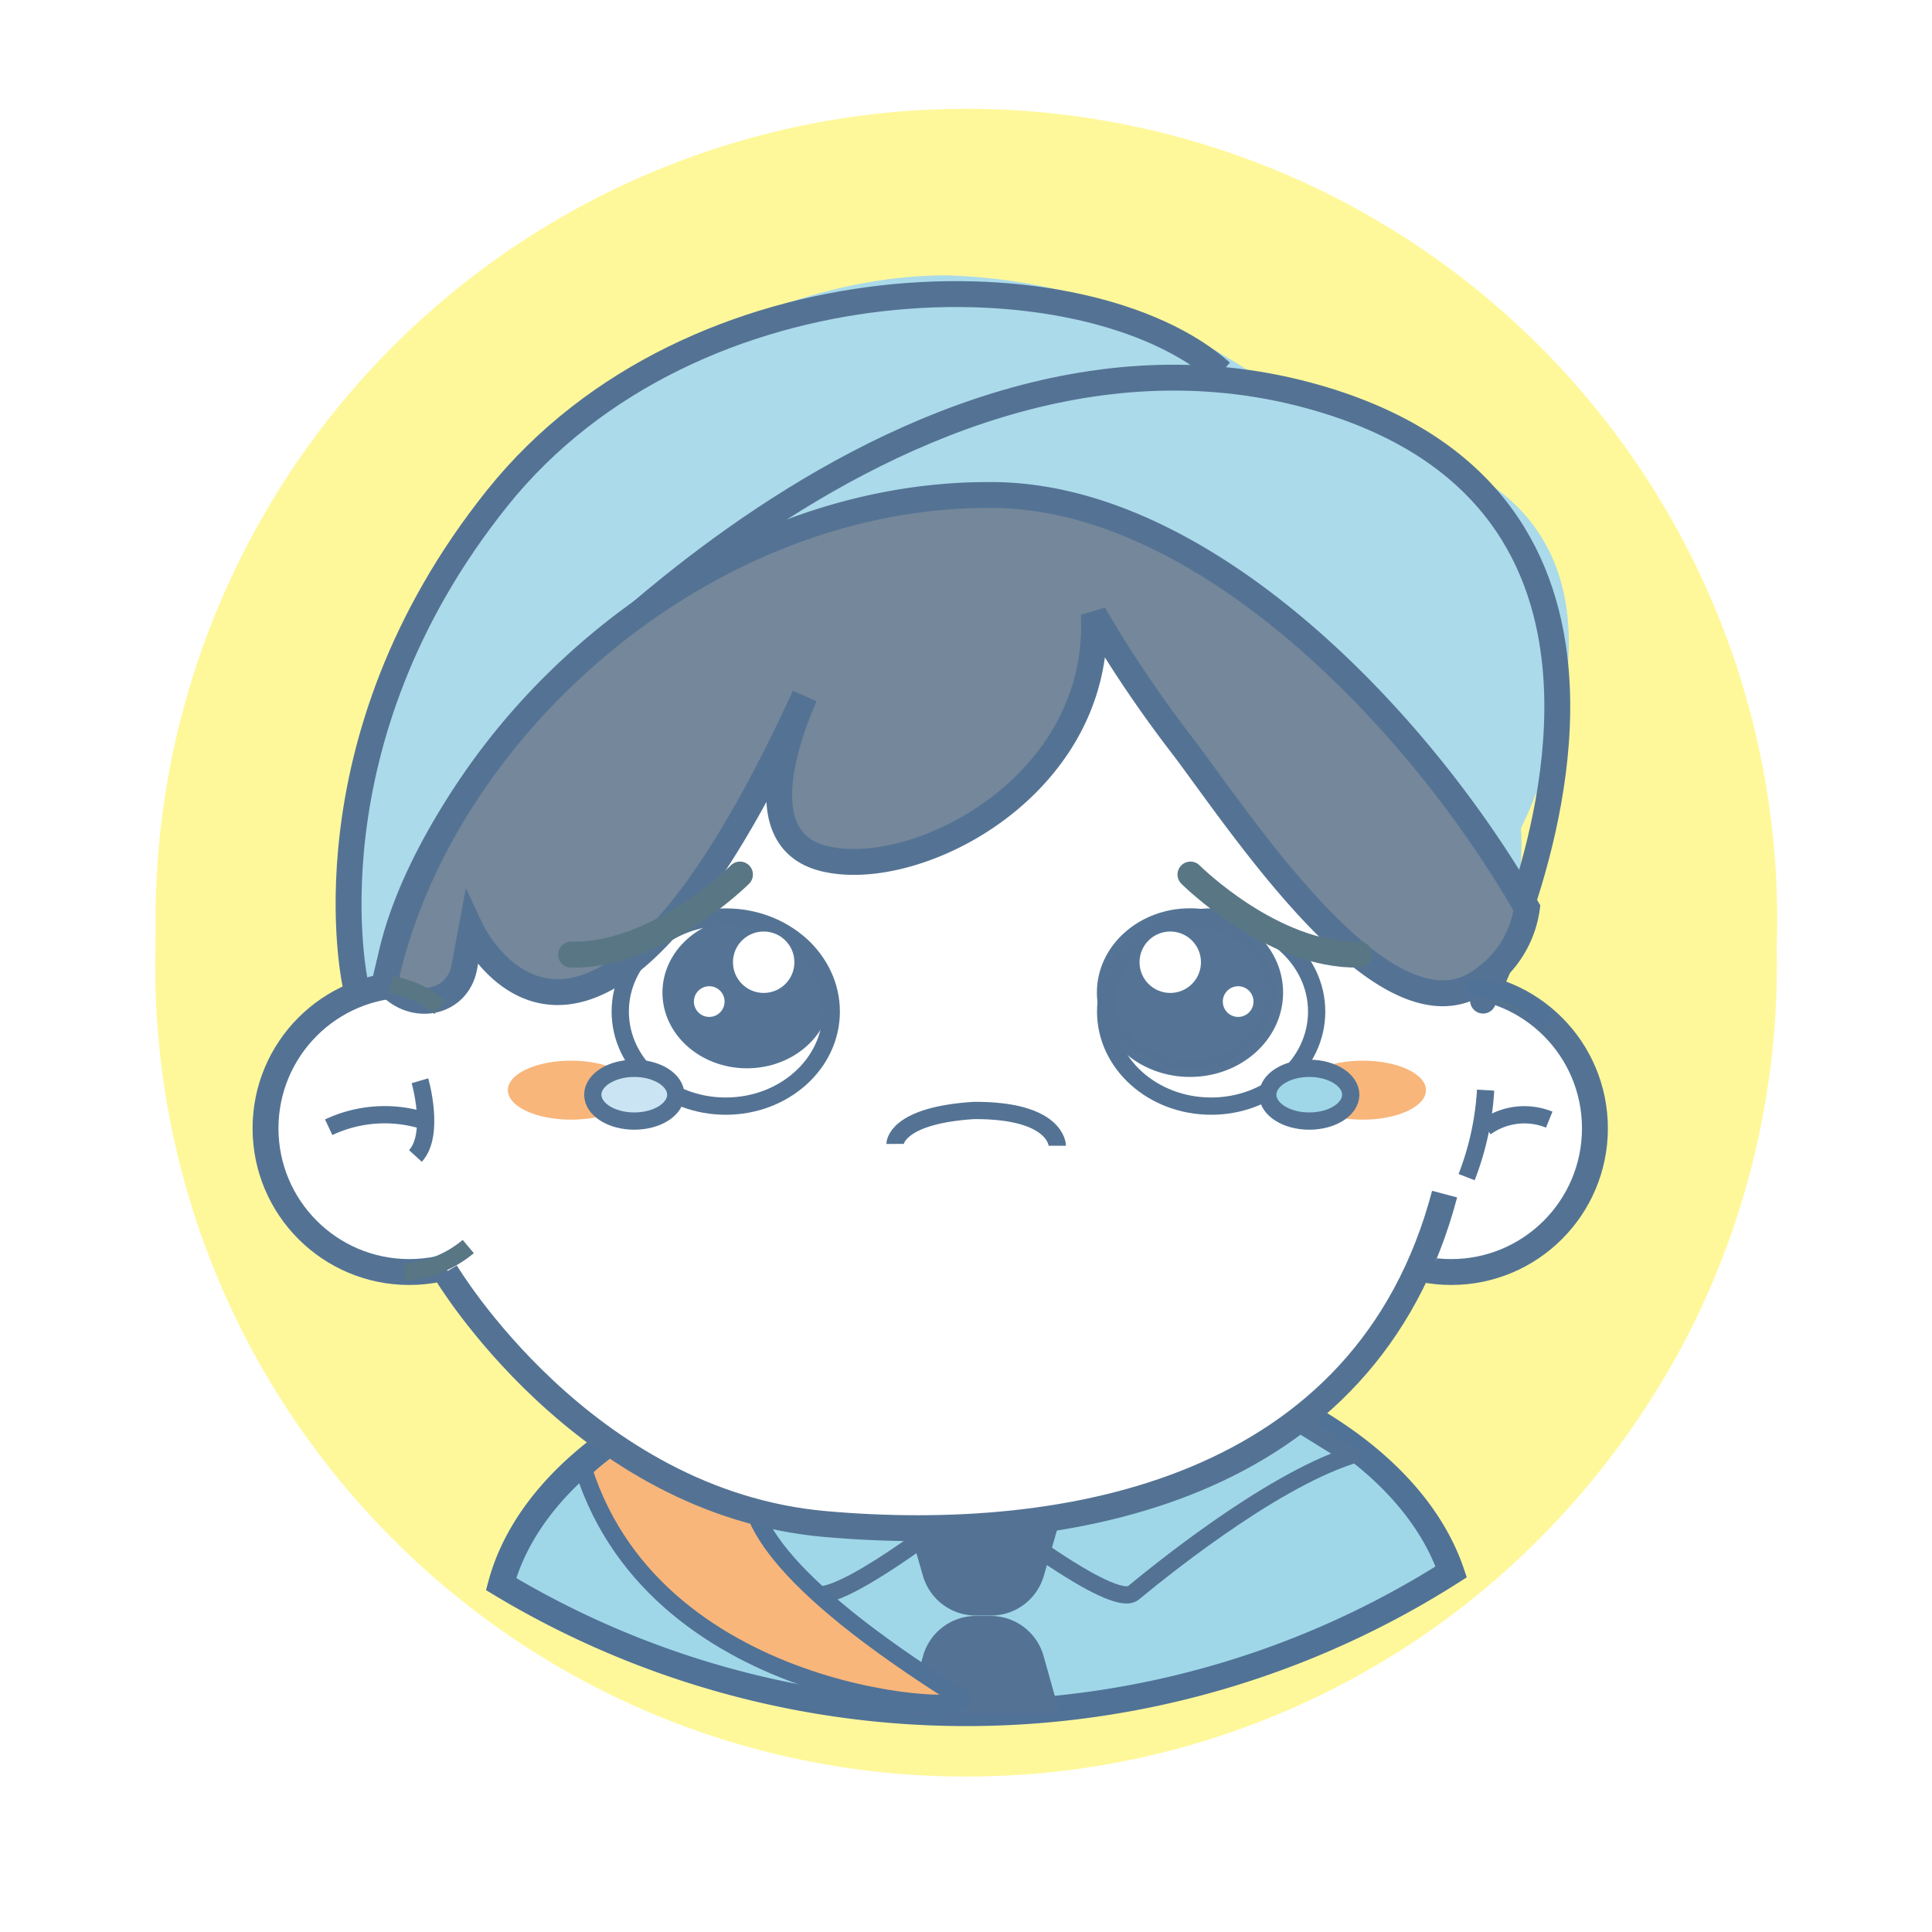 <svg xmlns="http://www.w3.org/2000/svg" xmlns:xlink="http://www.w3.org/1999/xlink" width="111.903" height="111.898" viewBox="0 0 111.903 111.898"><defs><filter id="a" x="0" y="0" width="111.903" height="111.898" filterUnits="userSpaceOnUse"><feOffset dy="3" input="SourceAlpha"/><feGaussianBlur stdDeviation="3" result="b"/><feFlood flood-opacity="0.161"/><feComposite operator="in" in2="b"/><feComposite in="SourceGraphic"/></filter></defs><g transform="translate(8 -24.763)"><g transform="matrix(1, 0, 0, 1, -8, 24.76)" filter="url(#a)"><path d="M2034.1,2903.9a46.735,46.735,0,0,1-26.276-8.033,47.376,47.376,0,0,1-15.015-16.554,46.965,46.965,0,1,1,82.9-.585,47.89,47.89,0,0,1-10.543,13.426,45.122,45.122,0,0,1-3.7,2.956,46.726,46.726,0,0,1-27.361,8.791Z" transform="translate(-1978.15 -2804)" fill="#fff89b"/></g><path d="M2011.028,2821.645" transform="translate(-1980.686 -2776.572)" fill="none" stroke="#707070" stroke-width="1"/><g transform="translate(1 31.054)"><path d="M5356.7-293.072a46.734,46.734,0,0,1-26.277-8.033,47.368,47.368,0,0,1-15.014-16.554,46.964,46.964,0,0,1,18.918-63.667,46.965,46.965,0,0,1,63.667,18.919,46.969,46.969,0,0,1,.312,44.162,47.9,47.9,0,0,1-10.543,13.426,45.343,45.343,0,0,1-3.7,2.956,46.737,46.737,0,0,1-27.361,8.791Z" transform="translate(-5309.728 387.008)" fill="#fff89b"/><path d="M5381.058-315.5a52.3,52.3,0,0,1-55.035.707c2.2-8.109,13.736-14.29,27.624-14.29C5367.136-329.086,5378.392-323.261,5381.058-315.5Z" transform="translate(-5306.001 400.253)" fill="#9fd7e8" stroke="#507297" stroke-width="1.5"/><path d="M5348.966-319.609s7.232,5.7,8.435,4.711,7.754-6.378,12.59-7.954l-5.745-3.545Z" transform="translate(-5300.755 400.868)" fill="#9fd7e8" stroke="#547394" stroke-linecap="round" stroke-linejoin="round" stroke-width="1"/><path d="M5351.489-319.609s-7.23,5.7-8.435,4.711-7.754-5.676-12.591-7.249l5.747-4.246Z" transform="translate(-5304.986 400.868)" fill="#9fd7e8" stroke="#547394" stroke-linecap="round" stroke-linejoin="round" stroke-width="1"/><path d="M5350.025-314.949h-.882a3.186,3.186,0,0,1-3.062-2.3l-.915-3.179H5354l-.917,3.179A3.185,3.185,0,0,1,5350.025-314.949Z" transform="translate(-5301.624 402.232)" fill="#547394"/><path d="M5349.14-315.95h.882a3.178,3.178,0,0,1,3.062,2.366l.916,3.258h-8.839l.915-3.258A3.178,3.178,0,0,1,5349.14-315.95Z" transform="translate(-5301.626 403.257)" fill="#547394"/><path d="M5329.917-322.157s4.846-4.858,10.129-3.457-10.378,2.826,11.735,16.7C5352.913-307.988,5334.277-308.482,5329.917-322.157Z" transform="translate(-5305.11 400.989)" fill="#f8b67b" stroke="#507297" stroke-width="1"/><path d="M5320.89-336.4c-3.59-5.529-.478-12.15-.478-16.361,0-10.487,16.843-26.387,33.013-26.387a33.759,33.759,0,0,1,17.555,5.587c3.743.512,8.317,2.663,13.976,6.573,7.649,5.283,3.6,15.892,1.709,19.873a15.874,15.874,0,0,1-3.732,11.206c-6.7,7.747-21.451,14.491-31.822,14.491C5340.205-321.418,5326.233-328.157,5320.89-336.4Z" transform="translate(-5307.57 388.805)" fill="#abdaea"/><circle cx="8.324" cy="8.324" r="8.324" transform="translate(6.379 50.738)" fill="#fff" stroke="#547394" stroke-width="1.5"/><circle cx="8.324" cy="8.324" r="8.324" transform="translate(66.732 50.738)" fill="#fff" stroke="#547394" stroke-width="1.5"/><path d="M5384.6-337.513c0,15.653-14.319,28.349-31.983,28.349a36.708,36.708,0,0,1-8.072-.91c-13.593-2.991-23.919-14.148-23.919-27.438a25.209,25.209,0,0,1,.687-5.861c3.044-12.843,15.9-22.485,31.3-22.485,12.287,0,22.949,6.143,28.31,15.145A25.719,25.719,0,0,1,5384.6-337.513Z" transform="translate(-5307.237 391.844)" fill="#fff" stroke="rgba(0,0,0,0)" stroke-width="1"/><path d="M5353.994-337.735s0-2.07-4.834-2.044c-4.567.291-4.565,1.938-4.565,1.938" transform="translate(-5301.754 397.807)" fill="none" stroke="#547394" stroke-miterlimit="9.996" stroke-width="1"/><ellipse cx="3.661" cy="1.709" rx="3.661" ry="1.709" transform="translate(20.415 55.143)" fill="#f8b67b"/><ellipse cx="3.661" cy="1.709" rx="3.661" ry="1.709" transform="translate(66.272 55.143)" fill="#f8b67b"/><g transform="translate(26.925 46.823)"><ellipse cx="6.111" cy="5.477" rx="6.111" ry="5.477" fill="#fff" stroke="#547394" stroke-miterlimit="10" stroke-width="1"/></g><g transform="translate(55.04 46.823)"><ellipse cx="6.111" cy="5.477" rx="6.111" ry="5.477" fill="#fff" stroke="#547394" stroke-miterlimit="10" stroke-width="1"/></g><ellipse cx="4.893" cy="4.384" rx="4.893" ry="4.384" transform="translate(29.37 46.818)" fill="#547394" opacity="0.991" style="isolation:isolate"/><ellipse cx="4.893" cy="4.384" rx="4.893" ry="4.384" transform="translate(55.032 46.818)" fill="#547394" stroke="#547394" stroke-width="1" opacity="0.991" style="isolation:isolate"/><path d="M5384.136-338.243s5.111-9.907,4.188-19.391c-.641-6.578-4.186-12.954-14.356-15.679-24.832-6.653-47.727,21.657-47.727,21.657s-4.928,6.3-5.62,12.4" transform="translate(-5307.236 389.908)" fill="none" stroke="#547394" stroke-linecap="round" stroke-linejoin="round" stroke-width="1.5"/><path d="M5386.687-344.869a6.043,6.043,0,0,1-2.539,4.13c-5.353,4.1-13.639-8.493-17.325-13.412a71.2,71.2,0,0,1-5.222-7.741c.508,9.971-10.32,15.515-15.663,14.147-4.43-1.13-1.944-7.405-1.083-9.4-12.665,27.657-19.313,13.546-19.313,13.546l-.383,2.048c-.354,2.334-3.194,2.762-4.59.86,3.247-14.681,18.475-28.1,34.895-28.1C5367.915-368.927,5380.506-355.681,5386.687-344.869Z" transform="translate(-5307.248 391.172)" fill="#75879a" stroke="#547394" stroke-width="1.5"/><path d="M5323.676-344.395a5.883,5.883,0,0,0-2.848-1.318" transform="translate(-5307.19 396.451)" fill="none" stroke="#597685" stroke-miterlimit="10" stroke-width="1"/><path d="M5323.182-339.3a7.6,7.6,0,0,0-5.284.446" transform="translate(-5307.86 397.854)" fill="none" stroke="#547394" stroke-miterlimit="10" stroke-width="1"/><path d="M5376.12-339.295a3.838,3.838,0,0,0-3.687.446" transform="translate(-5295.388 397.854)" fill="none" stroke="#547394" stroke-miterlimit="10" stroke-width="1"/><path d="M5327.1-333.365a6.349,6.349,0,0,1-3.683,1.477" transform="translate(-5308.978 399.274)" fill="none" stroke="#597685" stroke-miterlimit="10" stroke-width="1"/><path d="M5371.532-345.508a5.792,5.792,0,0,1,4.708,1.912" transform="translate(-5295.594 396.495)" fill="#597685" stroke="#507297" stroke-miterlimit="10" stroke-width="1"/><path d="M5372.642-340.737a16.6,16.6,0,0,1-1.1,5.038" transform="translate(-5295.594 397.588)" fill="none" stroke="#547394" stroke-miterlimit="10" stroke-width="1"/><path d="M5322.247-341.18s.9,3.084-.26,4.358" transform="translate(-5306.924 397.487)" fill="none" stroke="#547394" stroke-miterlimit="10" stroke-width="1"/><path d="M5323.415-331.32s7.935,13.351,21.961,14.592,31.35-1.876,35.895-19.108" transform="translate(-5306.598 398.709)" fill="none" stroke="#547394" stroke-width="1.5"/><path d="M5333.63-375.325" transform="translate(-5304.262 389.679)" fill="none" stroke="#707070" stroke-width="1"/><path d="M5319.234-338.27s-3.141-13.995,8.212-28.176,34.084-14.253,41.942-7.288" transform="translate(-5307.646 389.007)" fill="none" stroke="#547394" stroke-width="1.5"/><path d="M5358.521-350.9s4.756,4.754,9.783,4.637" transform="translate(-5298.569 395.263)" fill="none" stroke="#597685" stroke-linecap="round" stroke-miterlimit="10" stroke-width="1.5"/><path d="M5339.107-350.9s-4.757,4.754-9.784,4.637" transform="translate(-5305.247 395.263)" fill="none" stroke="#597685" stroke-linecap="round" stroke-miterlimit="10" stroke-width="1.5"/><circle cx="1.779" cy="1.779" r="1.779" transform="translate(33.454 47.663)" fill="#fff"/><circle cx="1.779" cy="1.779" r="1.779" transform="translate(57.003 47.663)" fill="#fff"/><circle cx="0.889" cy="0.889" r="0.889" transform="translate(31.191 50.832)" fill="#fff"/><circle cx="0.889" cy="0.889" r="0.889" transform="translate(61.826 50.832)" fill="#fff"/><ellipse cx="2.403" cy="1.528" rx="2.403" ry="1.528" transform="translate(64.43 55.587)" fill="#9fd7e8" stroke="#547394" stroke-linecap="round" stroke-linejoin="round" stroke-width="1"/><ellipse cx="2.403" cy="1.528" rx="2.403" ry="1.528" transform="translate(25.335 55.587)" fill="#cbe4f4" stroke="#547394" stroke-linecap="round" stroke-linejoin="round" stroke-width="1"/></g></g></svg>